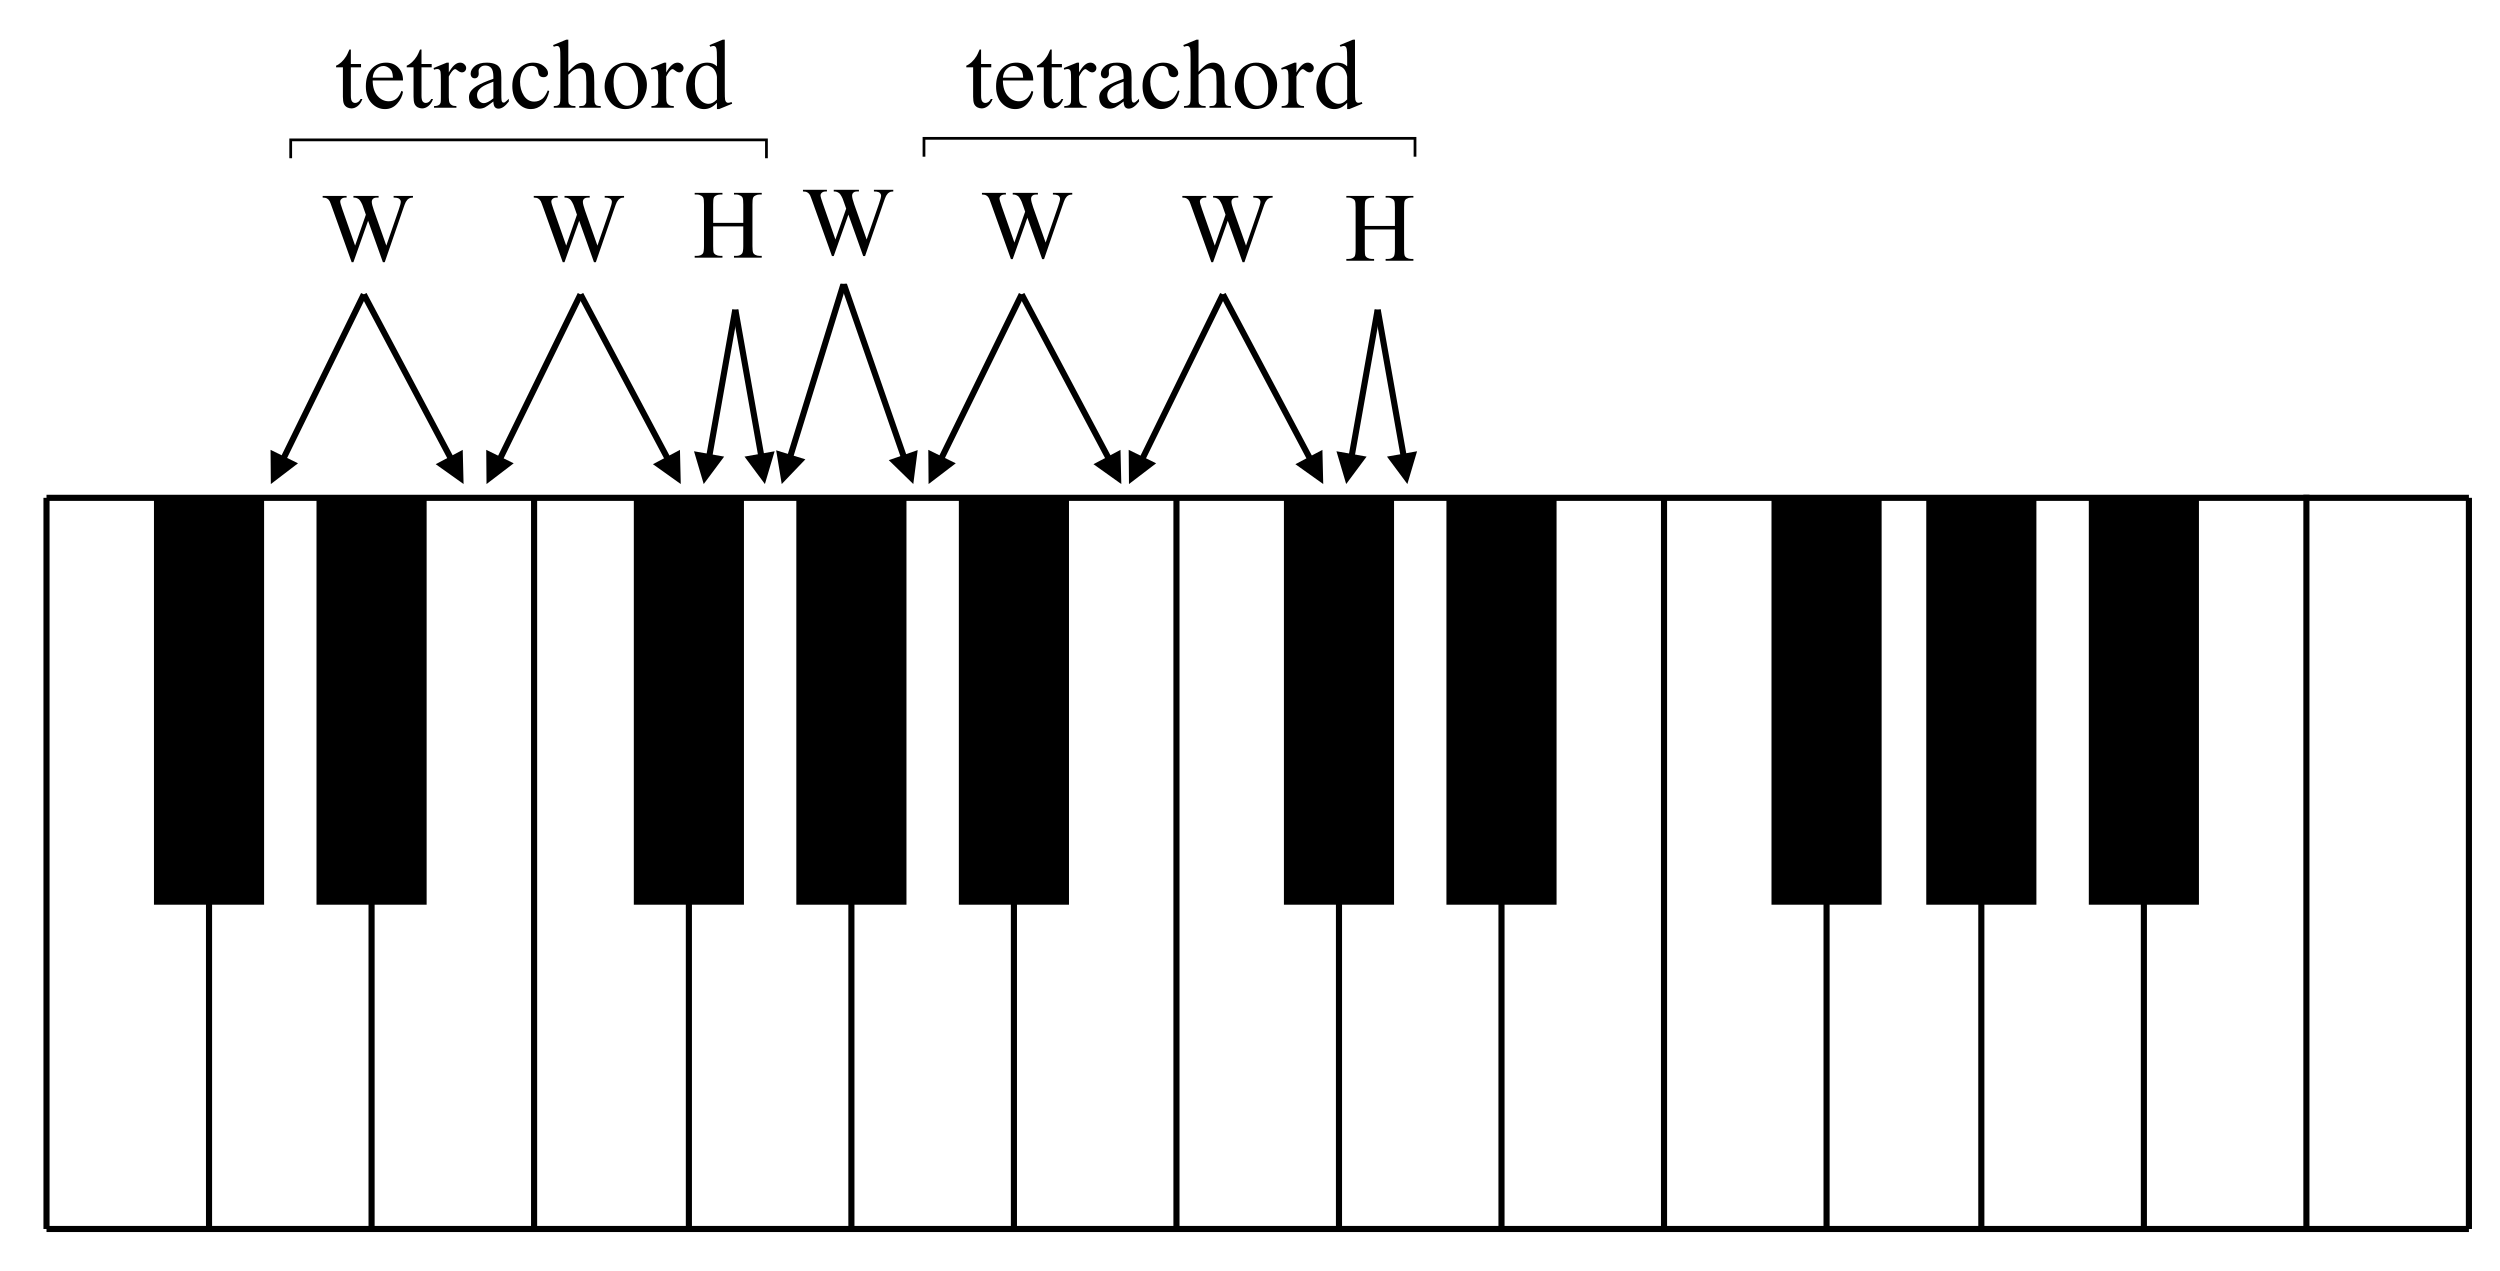 <?xml version="1.0" encoding="UTF-8"?>
<svg xmlns="http://www.w3.org/2000/svg" xmlns:xlink="http://www.w3.org/1999/xlink" width="349pt" height="177.5pt" viewBox="0 0 349 177.5" version="1.1">
<defs>
<g>
<symbol overflow="visible" id="glyph0-0">
<path style="stroke:none;" d="M 1.891 0 L 1.891 -8.547 L 8.734 -8.547 L 8.734 0 Z M 2.109 -0.219 L 8.516 -0.219 L 8.516 -8.328 L 2.109 -8.328 Z M 2.109 -0.219 "/>
</symbol>
<symbol overflow="visible" id="glyph0-1">
<path style="stroke:none;" d="M 12.797 -9.047 L 12.797 -8.812 C 12.555 -8.812 12.363 -8.766 12.219 -8.672 C 12.07 -8.586 11.93 -8.43 11.797 -8.203 C 11.711 -8.047 11.57 -7.676 11.375 -7.094 L 8.859 0.203 L 8.594 0.203 L 6.531 -5.578 L 4.484 0.203 L 4.234 0.203 L 1.547 -7.312 C 1.348 -7.875 1.223 -8.203 1.172 -8.297 C 1.078 -8.473 0.953 -8.602 0.797 -8.688 C 0.648 -8.77 0.445 -8.812 0.188 -8.812 L 0.188 -9.047 L 3.531 -9.047 L 3.531 -8.812 L 3.375 -8.812 C 3.133 -8.812 2.953 -8.754 2.828 -8.641 C 2.703 -8.535 2.641 -8.41 2.641 -8.266 C 2.641 -8.109 2.738 -7.75 2.938 -7.188 L 4.719 -2.109 L 6.219 -6.422 L 5.953 -7.188 L 5.734 -7.797 C 5.641 -8.016 5.535 -8.207 5.422 -8.375 C 5.367 -8.457 5.301 -8.531 5.219 -8.594 C 5.102 -8.676 4.988 -8.734 4.875 -8.766 C 4.789 -8.797 4.66 -8.812 4.484 -8.812 L 4.484 -9.047 L 8 -9.047 L 8 -8.812 L 7.766 -8.812 C 7.516 -8.812 7.332 -8.754 7.219 -8.641 C 7.102 -8.535 7.047 -8.395 7.047 -8.219 C 7.047 -7.988 7.145 -7.586 7.344 -7.016 L 9.078 -2.109 L 10.797 -7.094 C 10.992 -7.645 11.094 -8.023 11.094 -8.234 C 11.094 -8.336 11.062 -8.43 11 -8.516 C 10.938 -8.609 10.852 -8.676 10.75 -8.719 C 10.582 -8.781 10.363 -8.812 10.094 -8.812 L 10.094 -9.047 Z M 12.797 -9.047 "/>
</symbol>
<symbol overflow="visible" id="glyph0-2">
<path style="stroke:none;" d="M 2.812 -4.859 L 7.016 -4.859 L 7.016 -7.438 C 7.016 -7.906 6.984 -8.211 6.922 -8.359 C 6.879 -8.473 6.789 -8.566 6.656 -8.641 C 6.457 -8.754 6.254 -8.812 6.047 -8.812 L 5.719 -8.812 L 5.719 -9.047 L 9.594 -9.047 L 9.594 -8.812 L 9.266 -8.812 C 9.055 -8.812 8.859 -8.758 8.672 -8.656 C 8.523 -8.582 8.426 -8.473 8.375 -8.328 C 8.32 -8.18 8.297 -7.883 8.297 -7.438 L 8.297 -1.609 C 8.297 -1.148 8.328 -0.844 8.391 -0.688 C 8.43 -0.582 8.52 -0.488 8.656 -0.406 C 8.852 -0.301 9.055 -0.25 9.266 -0.25 L 9.594 -0.25 L 9.594 0 L 5.719 0 L 5.719 -0.25 L 6.047 -0.25 C 6.41 -0.25 6.676 -0.359 6.844 -0.578 C 6.957 -0.711 7.016 -1.055 7.016 -1.609 L 7.016 -4.359 L 2.812 -4.359 L 2.812 -1.609 C 2.812 -1.148 2.836 -0.844 2.891 -0.688 C 2.941 -0.582 3.035 -0.488 3.172 -0.406 C 3.367 -0.301 3.57 -0.25 3.781 -0.25 L 4.109 -0.25 L 4.109 0 L 0.234 0 L 0.234 -0.25 L 0.547 -0.25 C 0.922 -0.25 1.195 -0.359 1.375 -0.578 C 1.477 -0.711 1.531 -1.055 1.531 -1.609 L 1.531 -7.438 C 1.531 -7.906 1.5 -8.211 1.438 -8.359 C 1.395 -8.473 1.305 -8.566 1.172 -8.641 C 0.973 -8.754 0.766 -8.812 0.547 -8.812 L 0.234 -8.812 L 0.234 -9.047 L 4.109 -9.047 L 4.109 -8.812 L 3.781 -8.812 C 3.57 -8.812 3.367 -8.758 3.172 -8.656 C 3.035 -8.582 2.941 -8.473 2.891 -8.328 C 2.836 -8.18 2.812 -7.883 2.812 -7.438 Z M 2.812 -4.859 "/>
</symbol>
<symbol overflow="visible" id="glyph0-3">
<path style="stroke:none;" d="M 2.203 -8.125 L 2.203 -6.109 L 3.625 -6.109 L 3.625 -5.641 L 2.203 -5.641 L 2.203 -1.688 C 2.203 -1.289 2.258 -1.02 2.375 -0.875 C 2.488 -0.738 2.633 -0.672 2.812 -0.672 C 2.957 -0.672 3.098 -0.719 3.234 -0.812 C 3.367 -0.906 3.477 -1.039 3.562 -1.219 L 3.812 -1.219 C 3.656 -0.781 3.438 -0.453 3.156 -0.234 C 2.875 -0.016 2.582 0.094 2.281 0.094 C 2.07 0.094 1.867 0.039 1.672 -0.062 C 1.473 -0.176 1.328 -0.336 1.234 -0.547 C 1.141 -0.766 1.094 -1.094 1.094 -1.531 L 1.094 -5.641 L 0.141 -5.641 L 0.141 -5.875 C 0.379 -5.969 0.625 -6.129 0.875 -6.359 C 1.133 -6.598 1.363 -6.879 1.562 -7.203 C 1.664 -7.367 1.812 -7.676 2 -8.125 Z M 2.203 -8.125 "/>
</symbol>
<symbol overflow="visible" id="glyph0-4">
<path style="stroke:none;" d="M 1.453 -3.812 C 1.453 -2.906 1.672 -2.191 2.109 -1.672 C 2.555 -1.16 3.082 -0.906 3.688 -0.906 C 4.082 -0.906 4.426 -1.016 4.719 -1.234 C 5.02 -1.453 5.27 -1.828 5.469 -2.359 L 5.688 -2.234 C 5.594 -1.617 5.316 -1.062 4.859 -0.562 C 4.41 -0.062 3.848 0.188 3.172 0.188 C 2.441 0.188 1.812 -0.098 1.281 -0.672 C 0.758 -1.242 0.5 -2.016 0.5 -2.984 C 0.5 -4.023 0.766 -4.836 1.297 -5.422 C 1.836 -6.004 2.516 -6.297 3.328 -6.297 C 4.016 -6.297 4.578 -6.07 5.016 -5.625 C 5.461 -5.176 5.688 -4.57 5.688 -3.812 Z M 1.453 -4.203 L 4.281 -4.203 C 4.258 -4.586 4.211 -4.863 4.141 -5.031 C 4.035 -5.281 3.867 -5.473 3.641 -5.609 C 3.422 -5.754 3.191 -5.828 2.953 -5.828 C 2.586 -5.828 2.258 -5.68 1.969 -5.391 C 1.676 -5.109 1.504 -4.711 1.453 -4.203 Z M 1.453 -4.203 "/>
</symbol>
<symbol overflow="visible" id="glyph0-5">
<path style="stroke:none;" d="M 2.219 -6.297 L 2.219 -4.922 C 2.727 -5.836 3.254 -6.297 3.797 -6.297 C 4.035 -6.297 4.234 -6.219 4.391 -6.062 C 4.555 -5.914 4.641 -5.742 4.641 -5.547 C 4.641 -5.379 4.582 -5.234 4.469 -5.109 C 4.352 -4.992 4.211 -4.938 4.047 -4.938 C 3.891 -4.938 3.711 -5.008 3.516 -5.156 C 3.328 -5.312 3.188 -5.391 3.094 -5.391 C 3.02 -5.391 2.938 -5.348 2.844 -5.266 C 2.633 -5.078 2.426 -4.773 2.219 -4.359 L 2.219 -1.422 C 2.219 -1.086 2.258 -0.832 2.344 -0.656 C 2.406 -0.539 2.508 -0.441 2.656 -0.359 C 2.801 -0.273 3.008 -0.234 3.281 -0.234 L 3.281 0 L 0.156 0 L 0.156 -0.234 C 0.469 -0.234 0.695 -0.285 0.844 -0.391 C 0.957 -0.461 1.035 -0.578 1.078 -0.734 C 1.098 -0.805 1.109 -1.02 1.109 -1.375 L 1.109 -3.75 C 1.109 -4.457 1.094 -4.879 1.062 -5.016 C 1.039 -5.148 0.988 -5.25 0.906 -5.312 C 0.832 -5.375 0.738 -5.406 0.625 -5.406 C 0.477 -5.406 0.32 -5.375 0.156 -5.312 L 0.094 -5.547 L 1.938 -6.297 Z M 2.219 -6.297 "/>
</symbol>
<symbol overflow="visible" id="glyph0-6">
<path style="stroke:none;" d="M 3.891 -0.875 C 3.266 -0.395 2.867 -0.117 2.703 -0.047 C 2.461 0.066 2.207 0.125 1.938 0.125 C 1.52 0.125 1.172 -0.016 0.891 -0.297 C 0.617 -0.586 0.484 -0.973 0.484 -1.453 C 0.484 -1.742 0.551 -2 0.688 -2.219 C 0.875 -2.52 1.191 -2.805 1.641 -3.078 C 2.086 -3.348 2.836 -3.672 3.891 -4.047 L 3.891 -4.297 C 3.891 -4.898 3.789 -5.316 3.594 -5.547 C 3.406 -5.773 3.125 -5.891 2.75 -5.891 C 2.477 -5.891 2.258 -5.812 2.094 -5.656 C 1.914 -5.508 1.828 -5.336 1.828 -5.141 L 1.844 -4.75 C 1.844 -4.551 1.789 -4.395 1.688 -4.281 C 1.582 -4.164 1.445 -4.109 1.281 -4.109 C 1.113 -4.109 0.977 -4.164 0.875 -4.281 C 0.77 -4.395 0.719 -4.555 0.719 -4.766 C 0.719 -5.141 0.91 -5.488 1.297 -5.812 C 1.691 -6.133 2.242 -6.297 2.953 -6.297 C 3.492 -6.297 3.941 -6.203 4.297 -6.016 C 4.555 -5.879 4.75 -5.664 4.875 -5.375 C 4.957 -5.188 5 -4.797 5 -4.203 L 5 -2.125 C 5 -1.539 5.008 -1.18 5.031 -1.047 C 5.051 -0.922 5.086 -0.832 5.141 -0.781 C 5.191 -0.738 5.25 -0.719 5.312 -0.719 C 5.383 -0.719 5.445 -0.734 5.5 -0.766 C 5.594 -0.828 5.773 -0.988 6.047 -1.25 L 6.047 -0.875 C 5.547 -0.207 5.066 0.125 4.609 0.125 C 4.391 0.125 4.219 0.051 4.094 -0.094 C 3.969 -0.25 3.898 -0.508 3.891 -0.875 Z M 3.891 -1.312 L 3.891 -3.641 C 3.223 -3.379 2.789 -3.191 2.594 -3.078 C 2.238 -2.879 1.984 -2.672 1.828 -2.453 C 1.68 -2.242 1.609 -2.016 1.609 -1.766 C 1.609 -1.441 1.703 -1.172 1.891 -0.953 C 2.086 -0.742 2.312 -0.641 2.562 -0.641 C 2.895 -0.641 3.336 -0.863 3.891 -1.312 Z M 3.891 -1.312 "/>
</symbol>
<symbol overflow="visible" id="glyph0-7">
<path style="stroke:none;" d="M 5.625 -2.328 C 5.457 -1.516 5.133 -0.891 4.656 -0.453 C 4.176 -0.023 3.645 0.188 3.062 0.188 C 2.363 0.188 1.754 -0.102 1.234 -0.688 C 0.723 -1.27 0.469 -2.055 0.469 -3.047 C 0.469 -4.016 0.754 -4.797 1.328 -5.391 C 1.898 -5.992 2.586 -6.297 3.391 -6.297 C 3.984 -6.297 4.473 -6.133 4.859 -5.812 C 5.254 -5.5 5.453 -5.172 5.453 -4.828 C 5.453 -4.66 5.395 -4.523 5.281 -4.422 C 5.176 -4.316 5.023 -4.266 4.828 -4.266 C 4.566 -4.266 4.367 -4.348 4.234 -4.516 C 4.16 -4.609 4.109 -4.785 4.078 -5.047 C 4.055 -5.305 3.969 -5.504 3.812 -5.641 C 3.656 -5.773 3.441 -5.844 3.172 -5.844 C 2.723 -5.844 2.363 -5.68 2.094 -5.359 C 1.727 -4.922 1.547 -4.344 1.547 -3.625 C 1.547 -2.895 1.723 -2.25 2.078 -1.688 C 2.441 -1.133 2.926 -0.859 3.531 -0.859 C 3.969 -0.859 4.363 -1.004 4.719 -1.297 C 4.957 -1.504 5.191 -1.879 5.422 -2.422 Z M 5.625 -2.328 "/>
</symbol>
<symbol overflow="visible" id="glyph0-8">
<path style="stroke:none;" d="M 2.219 -9.5 L 2.219 -5.016 C 2.719 -5.555 3.109 -5.906 3.391 -6.062 C 3.68 -6.219 3.973 -6.297 4.266 -6.297 C 4.609 -6.297 4.906 -6.195 5.156 -6 C 5.406 -5.812 5.594 -5.516 5.719 -5.109 C 5.801 -4.816 5.844 -4.297 5.844 -3.547 L 5.844 -1.375 C 5.844 -0.988 5.875 -0.727 5.938 -0.594 C 5.977 -0.477 6.051 -0.391 6.156 -0.328 C 6.27 -0.266 6.469 -0.234 6.75 -0.234 L 6.75 0 L 3.75 0 L 3.75 -0.234 L 3.891 -0.234 C 4.172 -0.234 4.363 -0.273 4.469 -0.359 C 4.582 -0.453 4.664 -0.582 4.719 -0.75 C 4.727 -0.82 4.734 -1.031 4.734 -1.375 L 4.734 -3.547 C 4.734 -4.211 4.695 -4.648 4.625 -4.859 C 4.562 -5.066 4.453 -5.223 4.297 -5.328 C 4.148 -5.43 3.969 -5.484 3.75 -5.484 C 3.531 -5.484 3.301 -5.426 3.062 -5.312 C 2.832 -5.195 2.551 -4.961 2.219 -4.609 L 2.219 -1.375 C 2.219 -0.957 2.238 -0.695 2.281 -0.594 C 2.332 -0.5 2.422 -0.414 2.547 -0.344 C 2.68 -0.27 2.906 -0.234 3.219 -0.234 L 3.219 0 L 0.188 0 L 0.188 -0.234 C 0.457 -0.234 0.672 -0.273 0.828 -0.359 C 0.91 -0.41 0.977 -0.5 1.031 -0.625 C 1.082 -0.75 1.109 -1 1.109 -1.375 L 1.109 -6.922 C 1.109 -7.617 1.094 -8.047 1.062 -8.203 C 1.031 -8.359 0.977 -8.469 0.906 -8.531 C 0.844 -8.594 0.754 -8.625 0.641 -8.625 C 0.547 -8.625 0.395 -8.586 0.188 -8.516 L 0.094 -8.75 L 1.922 -9.5 Z M 2.219 -9.5 "/>
</symbol>
<symbol overflow="visible" id="glyph0-9">
<path style="stroke:none;" d="M 3.422 -6.297 C 4.348 -6.297 5.086 -5.941 5.641 -5.234 C 6.117 -4.641 6.359 -3.953 6.359 -3.172 C 6.359 -2.617 6.227 -2.062 5.969 -1.5 C 5.707 -0.945 5.344 -0.523 4.875 -0.234 C 4.414 0.047 3.906 0.188 3.344 0.188 C 2.426 0.188 1.691 -0.18 1.141 -0.922 C 0.68 -1.535 0.453 -2.227 0.453 -3 C 0.453 -3.562 0.594 -4.117 0.875 -4.672 C 1.156 -5.223 1.52 -5.629 1.969 -5.891 C 2.426 -6.16 2.91 -6.297 3.422 -6.297 Z M 3.219 -5.859 C 2.977 -5.859 2.738 -5.785 2.5 -5.641 C 2.258 -5.504 2.066 -5.258 1.922 -4.906 C 1.773 -4.562 1.703 -4.113 1.703 -3.562 C 1.703 -2.664 1.879 -1.895 2.234 -1.25 C 2.586 -0.602 3.051 -0.281 3.625 -0.281 C 4.062 -0.281 4.422 -0.457 4.703 -0.812 C 4.984 -1.176 5.125 -1.789 5.125 -2.656 C 5.125 -3.738 4.891 -4.594 4.422 -5.219 C 4.109 -5.645 3.707 -5.859 3.219 -5.859 Z M 3.219 -5.859 "/>
</symbol>
<symbol overflow="visible" id="glyph0-10">
<path style="stroke:none;" d="M 4.75 -0.688 C 4.445 -0.375 4.148 -0.148 3.859 -0.016 C 3.578 0.117 3.273 0.188 2.953 0.188 C 2.285 0.188 1.703 -0.086 1.203 -0.641 C 0.703 -1.203 0.453 -1.922 0.453 -2.797 C 0.453 -3.68 0.727 -4.484 1.281 -5.203 C 1.832 -5.93 2.539 -6.297 3.406 -6.297 C 3.945 -6.297 4.395 -6.125 4.75 -5.781 L 4.75 -6.922 C 4.75 -7.617 4.727 -8.047 4.688 -8.203 C 4.656 -8.359 4.602 -8.469 4.531 -8.531 C 4.469 -8.594 4.379 -8.625 4.266 -8.625 C 4.148 -8.625 4 -8.586 3.812 -8.516 L 3.719 -8.75 L 5.547 -9.5 L 5.844 -9.5 L 5.844 -2.422 C 5.844 -1.703 5.859 -1.266 5.891 -1.109 C 5.93 -0.953 5.988 -0.844 6.062 -0.781 C 6.133 -0.719 6.219 -0.688 6.312 -0.688 C 6.438 -0.688 6.598 -0.723 6.797 -0.797 L 6.875 -0.562 L 5.047 0.188 L 4.75 0.188 Z M 4.75 -1.156 L 4.75 -4.312 C 4.719 -4.613 4.633 -4.883 4.5 -5.125 C 4.375 -5.375 4.195 -5.562 3.969 -5.688 C 3.75 -5.82 3.535 -5.891 3.328 -5.891 C 2.941 -5.891 2.594 -5.711 2.281 -5.359 C 1.875 -4.898 1.672 -4.223 1.672 -3.328 C 1.672 -2.43 1.863 -1.742 2.25 -1.266 C 2.645 -0.785 3.086 -0.547 3.578 -0.547 C 3.973 -0.547 4.363 -0.75 4.75 -1.156 Z M 4.75 -1.156 "/>
</symbol>
</g>
</defs>
<g id="surface1">
<rect x="0" y="0" width="349" height="177.5" style="fill:rgb(100%,100%,100%);fill-opacity:1;stroke:none;"/>
<path style="fill:none;stroke-width:0.854;stroke-linecap:butt;stroke-linejoin:miter;stroke:rgb(0%,0%,0%);stroke-opacity:1;stroke-miterlimit:10;" d="M 187.992 244.504 L 526.16 244.504 " transform="matrix(1,0,0,-1,-181.5,314)"/>
<path style="fill:none;stroke-width:0.854;stroke-linecap:butt;stroke-linejoin:miter;stroke:rgb(0%,0%,0%);stroke-opacity:1;stroke-miterlimit:10;" d="M 187.992 244.504 L 187.992 142.434 " transform="matrix(1,0,0,-1,-181.5,314)"/>
<path style="fill:none;stroke-width:0.854;stroke-linecap:butt;stroke-linejoin:miter;stroke:rgb(0%,0%,0%);stroke-opacity:1;stroke-miterlimit:10;" d="M 187.992 142.434 L 526.16 142.434 " transform="matrix(1,0,0,-1,-181.5,314)"/>
<path style="fill:none;stroke-width:0.854;stroke-linecap:butt;stroke-linejoin:miter;stroke:rgb(0%,0%,0%);stroke-opacity:1;stroke-miterlimit:10;" d="M 526.16 244.504 L 526.16 142.434 " transform="matrix(1,0,0,-1,-181.5,314)"/>
<path style="fill:none;stroke-width:0.854;stroke-linecap:butt;stroke-linejoin:miter;stroke:rgb(0%,0%,0%);stroke-opacity:1;stroke-miterlimit:10;" d="M 210.68 244.504 L 210.68 142.434 " transform="matrix(1,0,0,-1,-181.5,314)"/>
<path style="fill:none;stroke-width:0.854;stroke-linecap:butt;stroke-linejoin:miter;stroke:rgb(0%,0%,0%);stroke-opacity:1;stroke-miterlimit:10;" d="M 233.371 244.504 L 233.371 142.434 " transform="matrix(1,0,0,-1,-181.5,314)"/>
<path style="fill:none;stroke-width:0.854;stroke-linecap:butt;stroke-linejoin:miter;stroke:rgb(0%,0%,0%);stroke-opacity:1;stroke-miterlimit:10;" d="M 256.059 244.504 L 256.059 142.434 " transform="matrix(1,0,0,-1,-181.5,314)"/>
<path style="fill:none;stroke-width:0.854;stroke-linecap:butt;stroke-linejoin:miter;stroke:rgb(0%,0%,0%);stroke-opacity:1;stroke-miterlimit:10;" d="M 277.668 244.504 L 277.668 142.434 " transform="matrix(1,0,0,-1,-181.5,314)"/>
<path style="fill:none;stroke-width:0.854;stroke-linecap:butt;stroke-linejoin:miter;stroke:rgb(0%,0%,0%);stroke-opacity:1;stroke-miterlimit:10;" d="M 300.355 244.504 L 300.355 142.434 " transform="matrix(1,0,0,-1,-181.5,314)"/>
<path style="fill:none;stroke-width:0.854;stroke-linecap:butt;stroke-linejoin:miter;stroke:rgb(0%,0%,0%);stroke-opacity:1;stroke-miterlimit:10;" d="M 323.043 244.504 L 323.043 142.434 " transform="matrix(1,0,0,-1,-181.5,314)"/>
<path style="fill:none;stroke-width:0.854;stroke-linecap:butt;stroke-linejoin:miter;stroke:rgb(0%,0%,0%);stroke-opacity:1;stroke-miterlimit:10;" d="M 345.734 244.504 L 345.734 142.434 " transform="matrix(1,0,0,-1,-181.5,314)"/>
<path style="fill:none;stroke-width:0.854;stroke-linecap:butt;stroke-linejoin:miter;stroke:rgb(0%,0%,0%);stroke-opacity:1;stroke-miterlimit:10;" d="M 368.422 244.504 L 368.422 142.434 " transform="matrix(1,0,0,-1,-181.5,314)"/>
<path style="fill:none;stroke-width:0.854;stroke-linecap:butt;stroke-linejoin:miter;stroke:rgb(0%,0%,0%);stroke-opacity:1;stroke-miterlimit:10;" d="M 391.109 244.504 L 391.109 142.434 " transform="matrix(1,0,0,-1,-181.5,314)"/>
<path style="fill:none;stroke-width:0.854;stroke-linecap:butt;stroke-linejoin:miter;stroke:rgb(0%,0%,0%);stroke-opacity:1;stroke-miterlimit:10;" d="M 436.488 244.504 L 436.488 142.434 " transform="matrix(1,0,0,-1,-181.5,314)"/>
<path style="fill:none;stroke-width:0.854;stroke-linecap:butt;stroke-linejoin:miter;stroke:rgb(0%,0%,0%);stroke-opacity:1;stroke-miterlimit:10;" d="M 413.797 244.504 L 413.797 142.434 " transform="matrix(1,0,0,-1,-181.5,314)"/>
<path style="fill:none;stroke-width:0.854;stroke-linecap:butt;stroke-linejoin:miter;stroke:rgb(0%,0%,0%);stroke-opacity:1;stroke-miterlimit:10;" d="M 458.094 244.504 L 458.094 142.434 " transform="matrix(1,0,0,-1,-181.5,314)"/>
<path style="fill:none;stroke-width:0.854;stroke-linecap:butt;stroke-linejoin:miter;stroke:rgb(0%,0%,0%);stroke-opacity:1;stroke-miterlimit:10;" d="M 480.785 244.504 L 480.785 142.434 " transform="matrix(1,0,0,-1,-181.5,314)"/>
<path style="fill:none;stroke-width:0.854;stroke-linecap:butt;stroke-linejoin:miter;stroke:rgb(0%,0%,0%);stroke-opacity:1;stroke-miterlimit:10;" d="M 503.473 244.934 L 503.473 142.434 " transform="matrix(1,0,0,-1,-181.5,314)"/>
<path style="fill:none;stroke-width:15.375;stroke-linecap:butt;stroke-linejoin:miter;stroke:rgb(0%,0%,0%);stroke-opacity:1;stroke-miterlimit:10;" d="M 210.68 244.504 L 210.68 187.703 " transform="matrix(1,0,0,-1,-181.5,314)"/>
<path style="fill:none;stroke-width:4.271;stroke-linecap:butt;stroke-linejoin:miter;stroke:rgb(0%,0%,0%);stroke-opacity:1;stroke-miterlimit:10;" d="M 351.133 310.488 L 351.133 310.488 " transform="matrix(1,0,0,-1,-181.5,314)"/>
<path style="fill:none;stroke-width:15.375;stroke-linecap:butt;stroke-linejoin:miter;stroke:rgb(0%,0%,0%);stroke-opacity:1;stroke-miterlimit:10;" d="M 233.371 244.504 L 233.371 187.703 " transform="matrix(1,0,0,-1,-181.5,314)"/>
<path style="fill:none;stroke-width:15.375;stroke-linecap:butt;stroke-linejoin:miter;stroke:rgb(0%,0%,0%);stroke-opacity:1;stroke-miterlimit:10;" d="M 277.668 244.504 L 277.668 187.703 " transform="matrix(1,0,0,-1,-181.5,314)"/>
<path style="fill:none;stroke-width:15.375;stroke-linecap:butt;stroke-linejoin:miter;stroke:rgb(0%,0%,0%);stroke-opacity:1;stroke-miterlimit:10;" d="M 300.355 244.504 L 300.355 187.703 " transform="matrix(1,0,0,-1,-181.5,314)"/>
<path style="fill:none;stroke-width:15.375;stroke-linecap:butt;stroke-linejoin:miter;stroke:rgb(0%,0%,0%);stroke-opacity:1;stroke-miterlimit:10;" d="M 323.043 244.504 L 323.043 187.703 " transform="matrix(1,0,0,-1,-181.5,314)"/>
<path style="fill:none;stroke-width:15.375;stroke-linecap:butt;stroke-linejoin:miter;stroke:rgb(0%,0%,0%);stroke-opacity:1;stroke-miterlimit:10;" d="M 368.422 244.504 L 368.422 187.703 " transform="matrix(1,0,0,-1,-181.5,314)"/>
<path style="fill:none;stroke-width:15.375;stroke-linecap:butt;stroke-linejoin:miter;stroke:rgb(0%,0%,0%);stroke-opacity:1;stroke-miterlimit:10;" d="M 391.109 244.504 L 391.109 187.703 " transform="matrix(1,0,0,-1,-181.5,314)"/>
<path style="fill:none;stroke-width:15.375;stroke-linecap:butt;stroke-linejoin:miter;stroke:rgb(0%,0%,0%);stroke-opacity:1;stroke-miterlimit:10;" d="M 436.488 244.504 L 436.488 187.703 " transform="matrix(1,0,0,-1,-181.5,314)"/>
<path style="fill:none;stroke-width:15.375;stroke-linecap:butt;stroke-linejoin:miter;stroke:rgb(0%,0%,0%);stroke-opacity:1;stroke-miterlimit:10;" d="M 458.094 244.504 L 458.094 187.703 " transform="matrix(1,0,0,-1,-181.5,314)"/>
<path style="fill:none;stroke-width:15.375;stroke-linecap:butt;stroke-linejoin:miter;stroke:rgb(0%,0%,0%);stroke-opacity:1;stroke-miterlimit:10;" d="M 480.785 244.504 L 480.785 187.703 " transform="matrix(1,0,0,-1,-181.5,314)"/>
<path style=" stroke:none;fill-rule:nonzero;fill:rgb(0%,0%,0%);fill-opacity:1;" d="M 37.809 67.574 L 41.602 64.676 L 37.77 62.797 L 37.809 67.574 "/>
<path style="fill:none;stroke-width:0.854;stroke-linecap:butt;stroke-linejoin:miter;stroke:rgb(0%,0%,0%);stroke-opacity:1;stroke-miterlimit:10;" d="M 232.289 272.906 L 220.449 248.727 " transform="matrix(1,0,0,-1,-181.5,314)"/>
<path style=" stroke:none;fill-rule:nonzero;fill:rgb(0%,0%,0%);fill-opacity:1;" d="M 64.715 67.574 L 64.598 62.801 L 60.824 64.801 L 64.715 67.574 "/>
<path style="fill:none;stroke-width:0.854;stroke-linecap:butt;stroke-linejoin:miter;stroke:rgb(0%,0%,0%);stroke-opacity:1;stroke-miterlimit:10;" d="M 232.289 272.906 L 245.133 248.691 " transform="matrix(1,0,0,-1,-181.5,314)"/>
<path style=" stroke:none;fill-rule:nonzero;fill:rgb(0%,0%,0%);fill-opacity:1;" d="M 67.918 67.574 L 71.711 64.676 L 67.879 62.797 L 67.918 67.574 "/>
<path style="fill:none;stroke-width:0.854;stroke-linecap:butt;stroke-linejoin:miter;stroke:rgb(0%,0%,0%);stroke-opacity:1;stroke-miterlimit:10;" d="M 262.539 272.906 L 250.703 248.727 " transform="matrix(1,0,0,-1,-181.5,314)"/>
<path style=" stroke:none;fill-rule:nonzero;fill:rgb(0%,0%,0%);fill-opacity:1;" d="M 95.035 67.574 L 94.922 62.801 L 91.148 64.801 L 95.035 67.574 "/>
<path style="fill:none;stroke-width:0.854;stroke-linecap:butt;stroke-linejoin:miter;stroke:rgb(0%,0%,0%);stroke-opacity:1;stroke-miterlimit:10;" d="M 262.539 272.906 L 275.387 248.691 " transform="matrix(1,0,0,-1,-181.5,314)"/>
<path style=" stroke:none;fill-rule:nonzero;fill:rgb(0%,0%,0%);fill-opacity:1;" d="M 98.238 67.574 L 101.09 63.742 L 96.883 62.996 L 98.238 67.574 "/>
<path style="fill:none;stroke-width:0.854;stroke-linecap:butt;stroke-linejoin:miter;stroke:rgb(0%,0%,0%);stroke-opacity:1;stroke-miterlimit:10;" d="M 284.148 270.77 L 280.273 248.949 " transform="matrix(1,0,0,-1,-181.5,314)"/>
<path style=" stroke:none;fill-rule:nonzero;fill:rgb(0%,0%,0%);fill-opacity:1;" d="M 106.781 67.574 L 108.137 62.996 L 103.934 63.742 L 106.781 67.574 "/>
<path style="fill:none;stroke-width:0.854;stroke-linecap:butt;stroke-linejoin:miter;stroke:rgb(0%,0%,0%);stroke-opacity:1;stroke-miterlimit:10;" d="M 284.148 270.77 L 288.023 248.949 " transform="matrix(1,0,0,-1,-181.5,314)"/>
<path style=" stroke:none;fill-rule:nonzero;fill:rgb(0%,0%,0%);fill-opacity:1;" d="M 187.926 67.574 L 190.777 63.742 L 186.57 62.996 L 187.926 67.574 "/>
<path style="fill:none;stroke-width:0.854;stroke-linecap:butt;stroke-linejoin:miter;stroke:rgb(0%,0%,0%);stroke-opacity:1;stroke-miterlimit:10;" d="M 373.824 270.77 L 369.949 248.949 " transform="matrix(1,0,0,-1,-181.5,314)"/>
<path style=" stroke:none;fill-rule:nonzero;fill:rgb(0%,0%,0%);fill-opacity:1;" d="M 196.469 67.574 L 197.824 62.996 L 193.621 63.742 L 196.469 67.574 "/>
<path style="fill:none;stroke-width:0.854;stroke-linecap:butt;stroke-linejoin:miter;stroke:rgb(0%,0%,0%);stroke-opacity:1;stroke-miterlimit:10;" d="M 373.824 270.77 L 377.695 248.949 " transform="matrix(1,0,0,-1,-181.5,314)"/>
<path style=" stroke:none;fill-rule:nonzero;fill:rgb(0%,0%,0%);fill-opacity:1;" d="M 157.605 67.574 L 161.398 64.676 L 157.566 62.797 L 157.605 67.574 "/>
<path style="fill:none;stroke-width:0.854;stroke-linecap:butt;stroke-linejoin:miter;stroke:rgb(0%,0%,0%);stroke-opacity:1;stroke-miterlimit:10;" d="M 352.215 272.906 L 340.375 248.727 " transform="matrix(1,0,0,-1,-181.5,314)"/>
<path style=" stroke:none;fill-rule:nonzero;fill:rgb(0%,0%,0%);fill-opacity:1;" d="M 184.723 67.574 L 184.609 62.801 L 180.836 64.801 L 184.723 67.574 "/>
<path style="fill:none;stroke-width:0.854;stroke-linecap:butt;stroke-linejoin:miter;stroke:rgb(0%,0%,0%);stroke-opacity:1;stroke-miterlimit:10;" d="M 352.215 272.906 L 365.059 248.691 " transform="matrix(1,0,0,-1,-181.5,314)"/>
<path style=" stroke:none;fill-rule:nonzero;fill:rgb(0%,0%,0%);fill-opacity:1;" d="M 129.629 67.574 L 133.426 64.676 L 129.59 62.797 L 129.629 67.574 "/>
<path style="fill:none;stroke-width:0.854;stroke-linecap:butt;stroke-linejoin:miter;stroke:rgb(0%,0%,0%);stroke-opacity:1;stroke-miterlimit:10;" d="M 324.125 272.906 L 312.285 248.727 " transform="matrix(1,0,0,-1,-181.5,314)"/>
<path style=" stroke:none;fill-rule:nonzero;fill:rgb(0%,0%,0%);fill-opacity:1;" d="M 156.535 67.574 L 156.422 62.801 L 152.648 64.801 L 156.535 67.574 "/>
<path style="fill:none;stroke-width:0.854;stroke-linecap:butt;stroke-linejoin:miter;stroke:rgb(0%,0%,0%);stroke-opacity:1;stroke-miterlimit:10;" d="M 324.125 272.906 L 336.969 248.691 " transform="matrix(1,0,0,-1,-181.5,314)"/>
<path style=" stroke:none;fill-rule:nonzero;fill:rgb(0%,0%,0%);fill-opacity:1;" d="M 109.129 67.574 L 112.43 64.121 L 108.352 62.863 L 109.129 67.574 "/>
<path style="fill:none;stroke-width:0.854;stroke-linecap:butt;stroke-linejoin:miter;stroke:rgb(0%,0%,0%);stroke-opacity:1;stroke-miterlimit:10;" d="M 299.273 274.402 L 291.387 248.875 " transform="matrix(1,0,0,-1,-181.5,314)"/>
<path style=" stroke:none;fill-rule:nonzero;fill:rgb(0%,0%,0%);fill-opacity:1;" d="M 127.496 67.574 L 128.109 62.836 L 124.074 64.238 L 127.496 67.574 "/>
<path style="fill:none;stroke-width:0.854;stroke-linecap:butt;stroke-linejoin:miter;stroke:rgb(0%,0%,0%);stroke-opacity:1;stroke-miterlimit:10;" d="M 299.273 274.402 L 308.156 248.848 " transform="matrix(1,0,0,-1,-181.5,314)"/>
<path style=" stroke:none;fill-rule:nonzero;fill:rgb(100%,100%,100%);fill-opacity:1;" d="M 42.934 40.453 L 59.59 40.453 L 59.59 25.504 L 42.934 25.504 Z M 42.934 40.453 "/>
<g style="fill:rgb(0%,0%,0%);fill-opacity:1;">
  <use xlink:href="#glyph0-1" x="44.854" y="36.396"/>
</g>
<path style=" stroke:none;fill-rule:nonzero;fill:rgb(100%,100%,100%);fill-opacity:1;" d="M 72.402 40.453 L 89.059 40.453 L 89.059 25.504 L 72.402 25.504 Z M 72.402 40.453 "/>
<g style="fill:rgb(0%,0%,0%);fill-opacity:1;">
  <use xlink:href="#glyph0-1" x="74.323" y="36.396"/>
</g>
<path style=" stroke:none;fill-rule:nonzero;fill:rgb(100%,100%,100%);fill-opacity:1;" d="M 109.984 39.598 L 126.641 39.598 L 126.641 24.652 L 109.984 24.652 Z M 109.984 39.598 "/>
<g style="fill:rgb(0%,0%,0%);fill-opacity:1;">
  <use xlink:href="#glyph0-1" x="111.906" y="35.542"/>
</g>
<path style=" stroke:none;fill-rule:nonzero;fill:rgb(100%,100%,100%);fill-opacity:1;" d="M 134.969 40.027 L 151.625 40.027 L 151.625 25.078 L 134.969 25.078 Z M 134.969 40.027 "/>
<g style="fill:rgb(0%,0%,0%);fill-opacity:1;">
  <use xlink:href="#glyph0-1" x="136.891" y="35.969"/>
</g>
<path style=" stroke:none;fill-rule:nonzero;fill:rgb(100%,100%,100%);fill-opacity:1;" d="M 162.941 40.453 L 179.598 40.453 L 179.598 25.504 L 162.941 25.504 Z M 162.941 40.453 "/>
<g style="fill:rgb(0%,0%,0%);fill-opacity:1;">
  <use xlink:href="#glyph0-1" x="164.865" y="36.396"/>
</g>
<path style=" stroke:none;fill-rule:nonzero;fill:rgb(100%,100%,100%);fill-opacity:1;" d="M 94.184 40.027 L 109.129 40.027 L 109.129 25.078 L 94.184 25.078 Z M 94.184 40.027 "/>
<g style="fill:rgb(0%,0%,0%);fill-opacity:1;">
  <use xlink:href="#glyph0-2" x="96.745" y="35.969"/>
</g>
<path style=" stroke:none;fill-rule:nonzero;fill:rgb(100%,100%,100%);fill-opacity:1;" d="M 185.152 40.453 L 200.098 40.453 L 200.098 25.504 L 185.152 25.504 Z M 185.152 40.453 "/>
<g style="fill:rgb(0%,0%,0%);fill-opacity:1;">
  <use xlink:href="#glyph0-2" x="187.714" y="36.396"/>
</g>
<path style=" stroke:none;fill-rule:nonzero;fill:rgb(100%,100%,100%);fill-opacity:1;" d="M 44.746 19.098 L 103.898 19.098 L 103.898 4.152 L 44.746 4.152 Z M 44.746 19.098 "/>
<g style="fill:rgb(0%,0%,0%);fill-opacity:1;">
  <use xlink:href="#glyph0-3" x="46.776" y="15.042"/>
</g>
<g style="fill:rgb(0%,0%,0%);fill-opacity:1;">
  <use xlink:href="#glyph0-4" x="50.573" y="15.042"/>
</g>
<g style="fill:rgb(0%,0%,0%);fill-opacity:1;">
  <use xlink:href="#glyph0-3" x="56.638" y="15.042"/>
</g>
<g style="fill:rgb(0%,0%,0%);fill-opacity:1;">
  <use xlink:href="#glyph0-5" x="60.434" y="15.042"/>
  <use xlink:href="#glyph0-6" x="64.985" y="15.042"/>
</g>
<g style="fill:rgb(0%,0%,0%);fill-opacity:1;">
  <use xlink:href="#glyph0-7" x="71.051" y="15.042"/>
</g>
<g style="fill:rgb(0%,0%,0%);fill-opacity:1;">
  <use xlink:href="#glyph0-8" x="77.116" y="15.042"/>
  <use xlink:href="#glyph0-9" x="83.949" y="15.042"/>
  <use xlink:href="#glyph0-5" x="90.783" y="15.042"/>
  <use xlink:href="#glyph0-10" x="95.334" y="15.042"/>
</g>
<path style=" stroke:none;fill-rule:nonzero;fill:rgb(100%,100%,100%);fill-opacity:1;" d="M 132.727 19.098 L 191.879 19.098 L 191.879 4.152 L 132.727 4.152 Z M 132.727 19.098 "/>
<g style="fill:rgb(0%,0%,0%);fill-opacity:1;">
  <use xlink:href="#glyph0-3" x="134.755" y="15.042"/>
</g>
<g style="fill:rgb(0%,0%,0%);fill-opacity:1;">
  <use xlink:href="#glyph0-4" x="138.552" y="15.042"/>
</g>
<g style="fill:rgb(0%,0%,0%);fill-opacity:1;">
  <use xlink:href="#glyph0-3" x="144.617" y="15.042"/>
</g>
<g style="fill:rgb(0%,0%,0%);fill-opacity:1;">
  <use xlink:href="#glyph0-5" x="148.414" y="15.042"/>
  <use xlink:href="#glyph0-6" x="152.965" y="15.042"/>
</g>
<g style="fill:rgb(0%,0%,0%);fill-opacity:1;">
  <use xlink:href="#glyph0-7" x="159.03" y="15.042"/>
</g>
<g style="fill:rgb(0%,0%,0%);fill-opacity:1;">
  <use xlink:href="#glyph0-8" x="165.095" y="15.042"/>
  <use xlink:href="#glyph0-9" x="171.929" y="15.042"/>
  <use xlink:href="#glyph0-5" x="178.762" y="15.042"/>
  <use xlink:href="#glyph0-10" x="183.313" y="15.042"/>
</g>
<path style="fill:none;stroke-width:0.384;stroke-linecap:butt;stroke-linejoin:miter;stroke:rgb(0%,0%,0%);stroke-opacity:1;stroke-miterlimit:10;" d="M 222.082 291.91 L 222.082 294.473 L 288.496 294.473 L 288.496 291.91 " transform="matrix(1,0,0,-1,-181.5,314)"/>
<path style="fill:none;stroke-width:0.384;stroke-linecap:butt;stroke-linejoin:miter;stroke:rgb(0%,0%,0%);stroke-opacity:1;stroke-miterlimit:10;" d="M 310.488 292.125 L 310.488 294.688 L 379.035 294.688 L 379.035 292.125 " transform="matrix(1,0,0,-1,-181.5,314)"/>
</g>
</svg>
